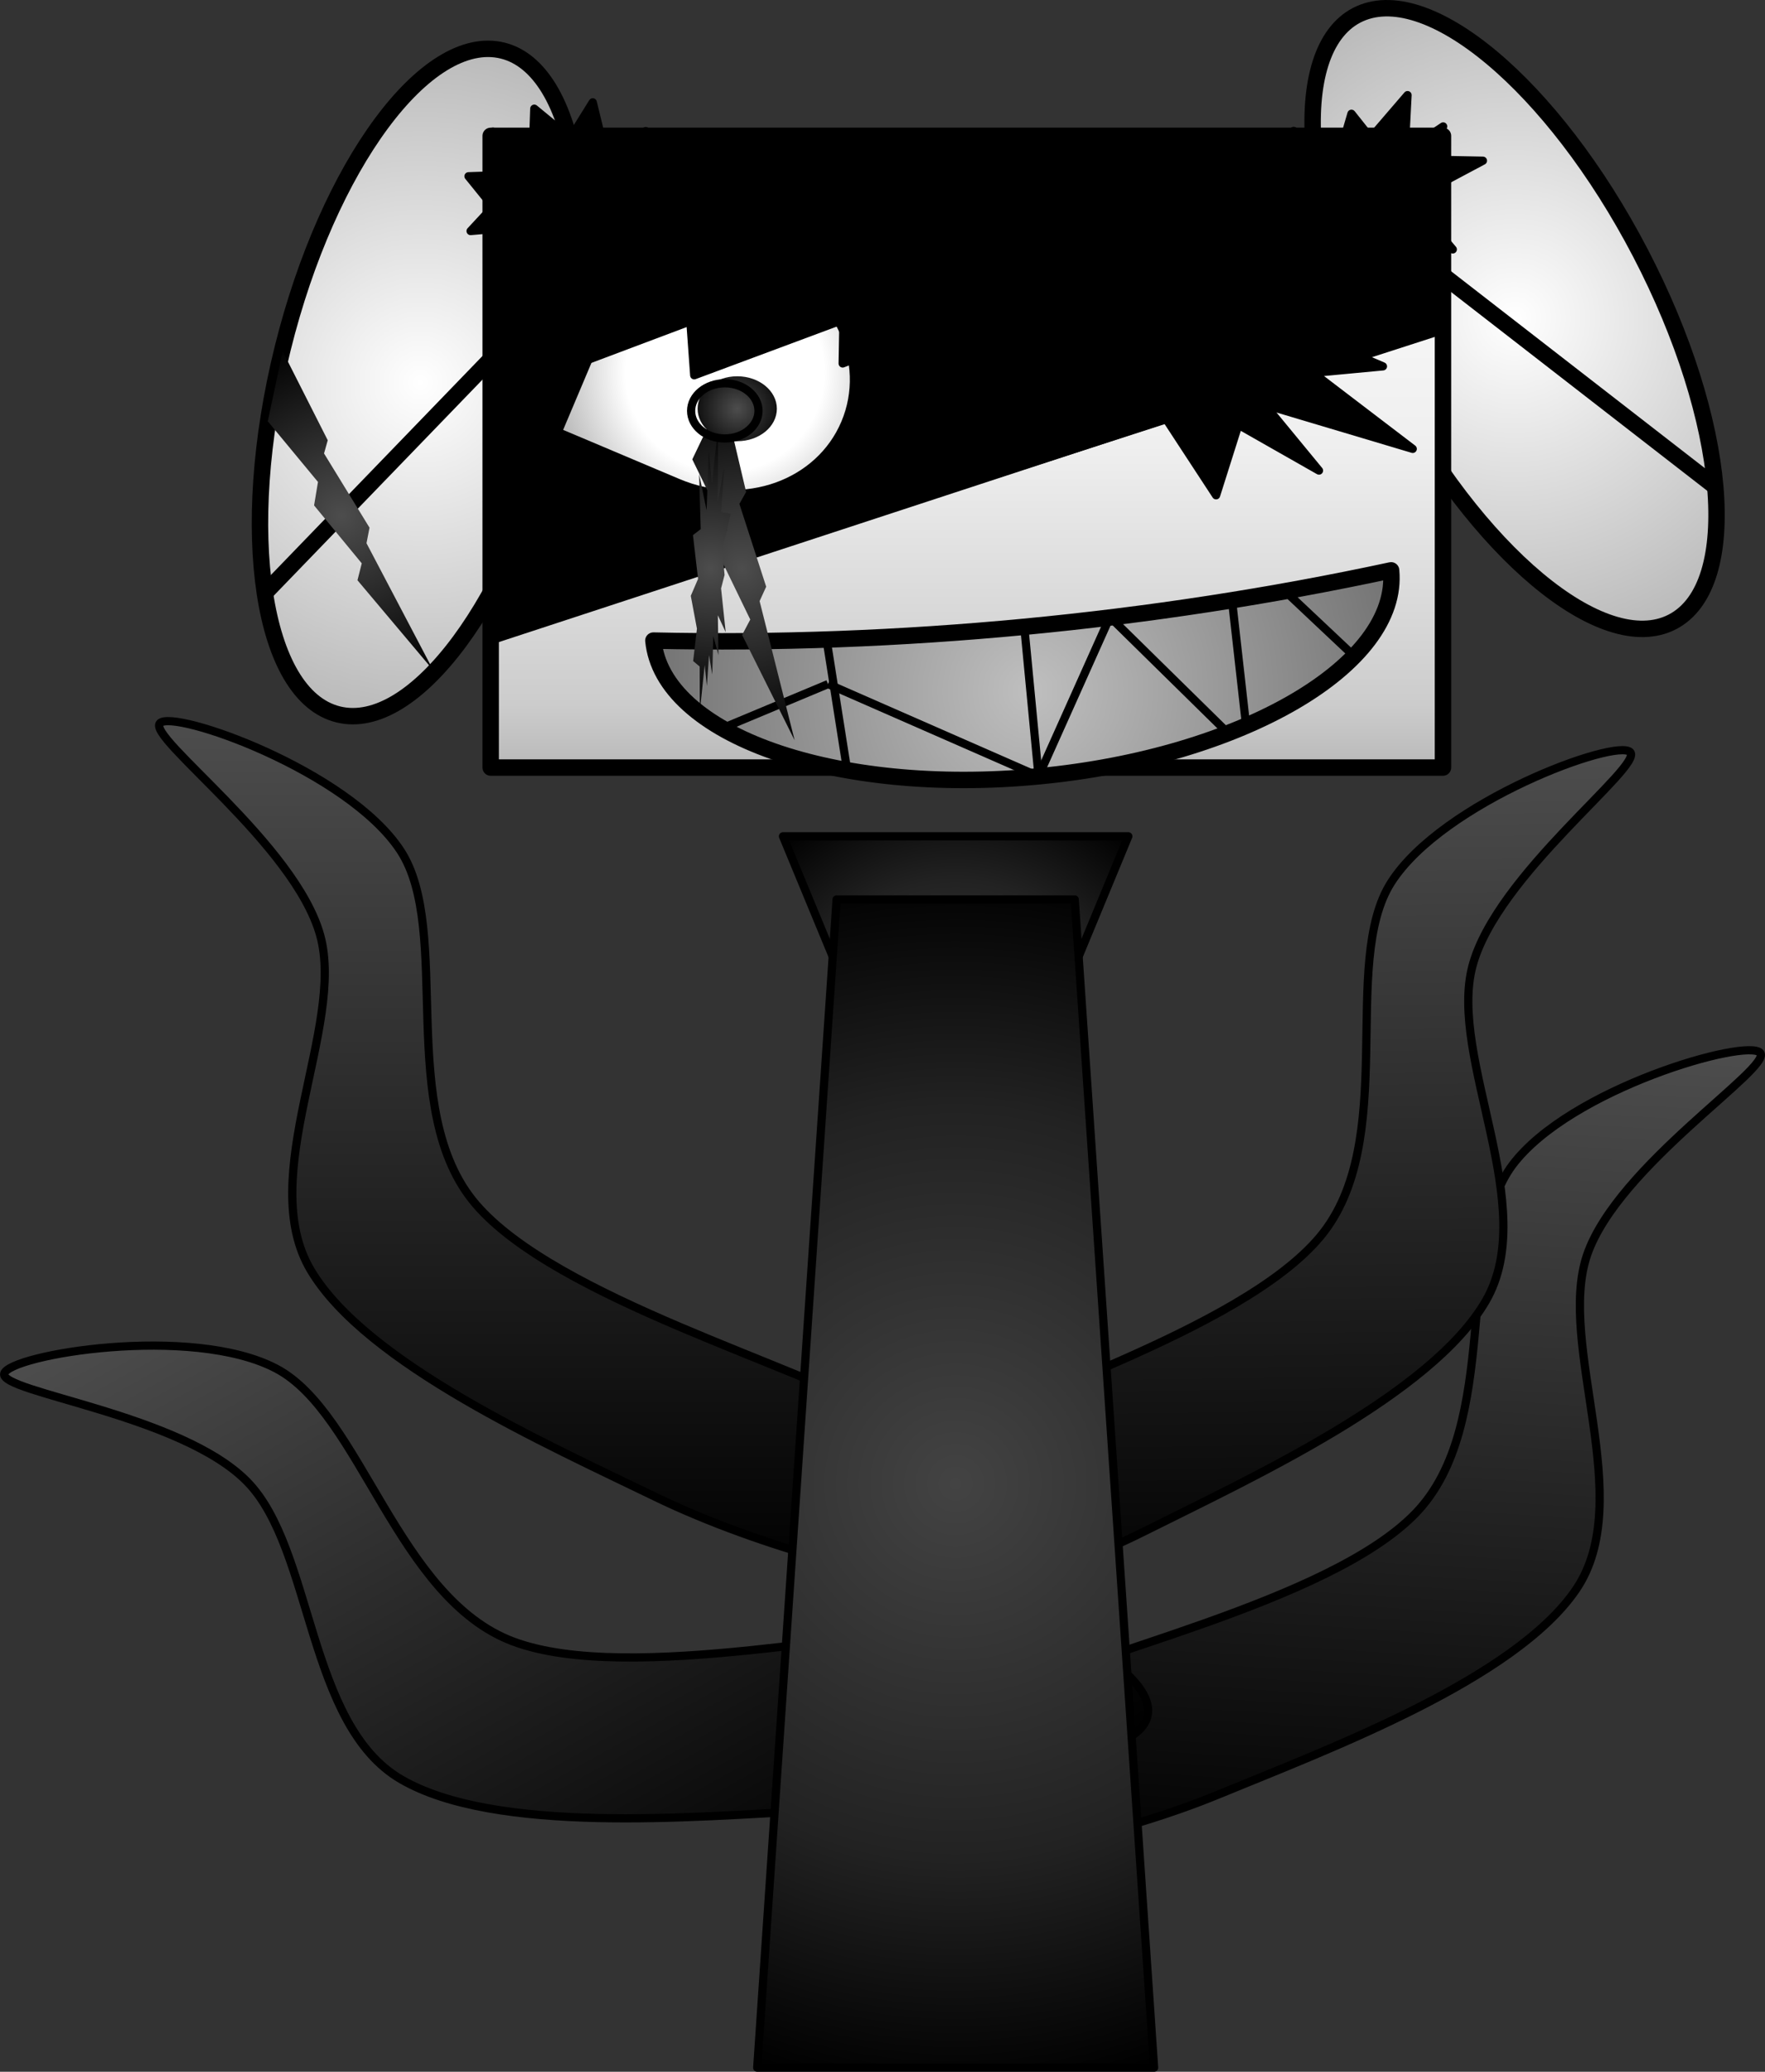 <svg version="1.1" xmlns="http://www.w3.org/2000/svg" xmlns:xlink="http://www.w3.org/1999/xlink" width="214.944" height="252.23" viewBox="0,0,214.944,252.23"><rect x="0" y="0" width="214.944" height="252.23" fill="#333333" stroke="none"/><defs><linearGradient x1="339.465" y1="183.972" x2="332.985" y2="289.119" gradientUnits="userSpaceOnUse" id="color-1"><stop offset="0" stop-color="#4d4d4d"/><stop offset="1" stop-color="#000000"/></linearGradient><linearGradient x1="125.29" y1="223.097" x2="176.287" y2="315.274" gradientUnits="userSpaceOnUse" id="color-2"><stop offset="0" stop-color="#4d4d4d"/><stop offset="1" stop-color="#000000"/></linearGradient><linearGradient x1="323.618" y1="147.349" x2="324.854" y2="252.694" gradientUnits="userSpaceOnUse" id="color-3"><stop offset="0" stop-color="#4d4d4d"/><stop offset="1" stop-color="#000000"/></linearGradient><linearGradient x1="144.363" y1="143.827" x2="144.363" y2="249.172" gradientUnits="userSpaceOnUse" id="color-4"><stop offset="0" stop-color="#4d4d4d"/><stop offset="1" stop-color="#000000"/></linearGradient><radialGradient cx="241.371" cy="183.261" r="32.985" fx="241.371" fy="183.261" gradientUnits="userSpaceOnUse" id="color-5"><stop offset="0" stop-color="#434343"/><stop offset="0.61" stop-color="#222222"/><stop offset="1" stop-color="#000000"/></radialGradient><radialGradient cx="241.371" cy="236.649" r="75.106" fx="241.371" fy="236.649" gradientUnits="userSpaceOnUse" id="color-6"><stop offset="0" stop-color="#434343"/><stop offset="0.61" stop-color="#222222"/><stop offset="1" stop-color="#000000"/></radialGradient><radialGradient cx="309.435" cy="94.812" r="45.076" fx="309.435" fy="94.812" gradientUnits="userSpaceOnUse" id="color-7"><stop offset="0" stop-color="#ffffff"/><stop offset="1" stop-color="#b3b3b3"/></radialGradient><radialGradient cx="176.192" cy="102.598" r="45.076" fx="176.192" fy="102.598" gradientUnits="userSpaceOnUse" id="color-8"><stop offset="0" stop-color="#ffffff"/><stop offset="1" stop-color="#b3b3b3"/></radialGradient><linearGradient x1="184.744" y1="72.571" x2="184.744" y2="149.477" gradientUnits="userSpaceOnUse" id="color-9"><stop offset="0" stop-color="#ffffff"/><stop offset="0.49" stop-color="#efefef"/><stop offset="0.9" stop-color="#cccccc"/><stop offset="1" stop-color="#b9b9b9"/><stop offset="1" stop-color="#737373"/></linearGradient><radialGradient cx="213.258" cy="101.361" r="21.604" fx="213.258" fy="101.361" gradientUnits="userSpaceOnUse" id="color-10"><stop offset="0" stop-color="#ffffff"/><stop offset="0.56" stop-color="#ffffff"/><stop offset="1" stop-color="#b3b3b3"/></radialGradient><radialGradient cx="166.582" cy="118.813" r="21.886" fx="166.582" fy="118.813" gradientUnits="userSpaceOnUse" id="color-11"><stop offset="0" stop-color="#4d4d4d"/><stop offset="1" stop-color="#000000"/></radialGradient><radialGradient cx="250.471" cy="140.141" r="46.318" fx="250.471" fy="140.141" gradientUnits="userSpaceOnUse" id="color-12"><stop offset="0" stop-color="#bfbfbf"/><stop offset="1" stop-color="#737373"/></radialGradient><radialGradient cx="215.327" cy="125.239" r="21.886" fx="215.327" fy="125.239" gradientUnits="userSpaceOnUse" id="color-13"><stop offset="0" stop-color="#4d4d4d"/><stop offset="1" stop-color="#000000"/></radialGradient><radialGradient cx="211.548" cy="125.239" r="17.504" fx="211.548" fy="125.239" gradientUnits="userSpaceOnUse" id="color-14"><stop offset="0" stop-color="#4d4d4d"/><stop offset="1" stop-color="#000000"/></radialGradient><radialGradient cx="214.77" cy="105.794" r="6.238" fx="214.77" fy="105.794" gradientUnits="userSpaceOnUse" id="color-15"><stop offset="0" stop-color="#4d4d4d"/><stop offset="1" stop-color="#000000"/></radialGradient></defs><g transform="translate(-124.989,-56.03)"><g data-paper-data="{&quot;isPaintingLayer&quot;:true}" fill-rule="evenodd" stroke-miterlimit="10" stroke-dasharray="" stroke-dashoffset="0" style="mix-blend-mode: normal"><path d="M232.57,273.714c1.74,-3.345 2.521,-5.118 13.316,-10.686c10.795,-5.567 40.909,-11.862 51.455,-22.719c10.546,-10.857 4.82,-33.073 11.821,-42.422c7.001,-9.349 28.666,-15.494 30.184,-13.674c1.518,1.819 -17.337,13.698 -21.076,24.591c-3.74,10.893 6.121,29.816 -1.362,40.766c-7.483,10.95 -29.96,19.345 -43.537,24.933c-13.577,5.588 -31.126,8.726 -37.926,8.594c-6.8,-0.132 -4.614,-6.038 -2.874,-9.383z" fill="url(#color-1)" stroke="none" stroke-width="1" stroke-linecap="square" stroke-linejoin="miter"/><path d="M232.57,273.714c1.74,-3.345 2.521,-5.118 13.316,-10.686c10.795,-5.567 40.909,-11.862 51.455,-22.719c10.546,-10.857 4.82,-33.073 11.821,-42.422c7.001,-9.349 28.666,-15.494 30.184,-13.674c1.518,1.819 -17.337,13.698 -21.076,24.591c-3.74,10.893 6.121,29.816 -1.362,40.766c-7.483,10.95 -29.96,19.345 -43.537,24.933c-13.577,5.588 -31.126,8.726 -37.926,8.594c-6.8,-0.132 -4.614,-6.038 -2.874,-9.383z" fill="none" stroke="#000000" stroke-width="1" stroke-linecap="butt" stroke-linejoin="round"/><path d="M260.358,258.249c3.008,2.274 7.518,6.67 1.433,9.708c-6.085,3.038 -23.281,7.739 -37.941,8.522c-14.661,0.783 -38.564,2.852 -50.023,-3.824c-11.459,-6.676 -10.679,-27.999 -18.733,-36.231c-8.054,-8.232 -30.182,-10.864 -29.592,-13.159c0.59,-2.295 22.794,-6.048 33.131,-0.61c10.337,5.438 14.704,27.959 28.889,33.236c14.185,5.277 44.084,-1.968 56.223,-1.575c12.14,0.393 13.606,1.66 16.614,3.933z" fill="url(#color-2)" stroke="none" stroke-width="1" stroke-linecap="square" stroke-linejoin="miter"/><path d="M260.358,258.249c3.008,2.274 7.518,6.67 1.433,9.708c-6.085,3.038 -23.281,7.739 -37.941,8.522c-14.661,0.783 -38.564,2.852 -50.023,-3.824c-11.459,-6.676 -10.679,-27.999 -18.733,-36.231c-8.054,-8.232 -30.182,-10.864 -29.592,-13.159c0.59,-2.295 22.794,-6.048 33.131,-0.61c10.337,5.438 14.704,27.959 28.889,33.236c14.185,5.277 44.084,-1.968 56.223,-1.575c12.14,0.393 13.606,1.66 16.614,3.933z" fill="none" stroke="#000000" stroke-width="1" stroke-linecap="butt" stroke-linejoin="round"/><path d="M223.577,244.683c1.491,-3.463 2.14,-5.29 12.499,-11.633c10.359,-6.343 39.932,-14.826 49.655,-26.427c9.723,-11.6 2.385,-33.338 8.683,-43.176c6.298,-9.837 27.456,-17.552 29.103,-15.849c1.647,1.704 -16.288,14.932 -19.22,26.07c-2.932,11.138 8.288,29.289 1.627,40.758c-6.662,11.469 -28.464,21.488 -41.596,28.055c-13.132,6.567 -30.405,10.982 -37.197,11.349c-6.792,0.367 -5.045,-5.685 -3.554,-9.148z" fill="url(#color-3)" stroke="none" stroke-width="1" stroke-linecap="square" stroke-linejoin="miter"/><path d="M223.577,244.683c1.491,-3.463 2.14,-5.29 12.499,-11.633c10.359,-6.343 39.932,-14.826 49.655,-26.427c9.723,-11.6 2.385,-33.338 8.683,-43.176c6.298,-9.837 27.456,-17.552 29.103,-15.849c1.647,1.704 -16.288,14.932 -19.22,26.07c-2.932,11.138 8.288,29.289 1.627,40.758c-6.662,11.469 -28.464,21.488 -41.596,28.055c-13.132,6.567 -30.405,10.982 -37.197,11.349c-6.792,0.367 -5.045,-5.685 -3.554,-9.148z" fill="none" stroke="#000000" stroke-width="1" stroke-linecap="butt" stroke-linejoin="round"/><path d="M245.532,239.973c1.531,3.446 3.349,9.476 -3.446,9.189c-6.795,-0.287 -24.118,-4.499 -37.325,-10.911c-13.207,-6.412 -35.125,-16.174 -41.92,-27.563c-6.795,-11.389 4.211,-29.67 1.148,-40.772c-3.063,-11.102 -21.15,-24.118 -19.523,-25.841c1.627,-1.723 22.873,5.743 29.285,15.505c6.412,9.762 -0.669,31.583 9.189,43.068c9.858,11.485 39.527,19.62 49.959,25.841c10.432,6.221 11.102,8.039 12.633,11.485z" fill="url(#color-4)" stroke="none" stroke-width="1" stroke-linecap="square" stroke-linejoin="miter"/><path d="M245.532,239.973c1.531,3.446 3.349,9.476 -3.446,9.189c-6.795,-0.287 -24.118,-4.499 -37.325,-10.911c-13.207,-6.412 -35.125,-16.174 -41.92,-27.563c-6.795,-11.389 4.211,-29.67 1.148,-40.772c-3.063,-11.102 -21.15,-24.118 -19.523,-25.841c1.627,-1.723 22.873,5.743 29.285,15.505c6.412,9.762 -0.669,31.583 9.189,43.068c9.858,11.485 39.527,19.62 49.959,25.841c10.432,6.221 11.102,8.039 12.633,11.485z" fill="none" stroke="#000000" stroke-width="1" stroke-linecap="butt" stroke-linejoin="round"/><path d="M262.399,157.848l-21.029,50.826l-21.029,-50.826z" fill="url(#color-5)" stroke="none" stroke-width="1" stroke-linecap="square" stroke-linejoin="miter"/><path d="M262.399,157.848l-21.029,50.826l-21.029,-50.826z" fill="none" stroke="#000000" stroke-width="1" stroke-linecap="butt" stroke-linejoin="round"/><path d="M265.537,307.76h-48.333l9.667,-142.223h29z" fill="url(#color-6)" stroke="none" stroke-width="1" stroke-linecap="square" stroke-linejoin="miter"/><path d="M265.537,307.76h-48.333l9.667,-142.223h29z" fill="none" stroke="#000000" stroke-width="1" stroke-linecap="butt" stroke-linejoin="round"/><path d="M328.669,131.734v0c-8.466,4.408 -23.94,-8.548 -34.563,-28.94v0c-5.101,-9.792 -8.379,-20.024 -9.111,-28.445c-0.732,-8.421 1.14,-14.341 5.205,-16.458v0c8.466,-4.408 23.94,8.548 34.563,28.94v0c10.623,20.391 12.371,40.495 3.906,44.903z" fill="url(#color-7)" stroke="none" stroke-width="1" stroke-linecap="square" stroke-linejoin="miter"/><path d="M328.669,131.734v0c-8.466,4.408 -23.94,-8.548 -34.563,-28.94v0c-5.101,-9.792 -8.379,-20.024 -9.111,-28.445c-0.732,-8.421 1.14,-14.341 5.205,-16.458v0c8.466,-4.408 23.94,8.548 34.563,28.94v0c10.623,20.391 12.371,40.495 3.906,44.903z" fill="none" stroke="#000000" stroke-width="2" stroke-linecap="butt" stroke-linejoin="round"/><path d="M333.875,115.276l-36.121,-28.022" fill-opacity="0" fill="#000000" stroke="none" stroke-width="1" stroke-linecap="square" stroke-linejoin="miter"/><path d="M333.875,115.276l-36.121,-28.022" fill="none" stroke="#000000" stroke-width="2" stroke-linecap="butt" stroke-linejoin="round"/><path d="M159.416,98.442v0c5.533,-22.316 17.53,-38.547 26.794,-36.251v0c4.449,1.102 7.66,6.417 8.927,14.774c1.267,8.357 0.486,19.073 -2.171,29.79v0c-5.533,22.316 -17.53,38.547 -26.794,36.251v0c-9.265,-2.295 -12.29,-22.247 -6.756,-44.564z" fill="url(#color-8)" stroke="none" stroke-width="1" stroke-linecap="square" stroke-linejoin="miter"/><path d="M159.416,98.442v0c5.533,-22.316 17.53,-38.547 26.794,-36.251v0c4.449,1.102 7.66,6.417 8.927,14.774c1.267,8.357 0.486,19.073 -2.171,29.79v0c-5.533,22.316 -17.53,38.547 -26.794,36.251v0c-9.265,-2.295 -12.29,-22.247 -6.756,-44.564z" fill="none" stroke="#000000" stroke-width="2" stroke-linecap="butt" stroke-linejoin="round"/><path d="M157.245,128.231l28.338,-29.324" fill-opacity="0" fill="#000000" stroke="none" stroke-width="1" stroke-linecap="square" stroke-linejoin="miter"/><path d="M157.245,128.231l28.338,-29.324" fill="none" stroke="#000000" stroke-width="2" stroke-linecap="butt" stroke-linejoin="round"/><path d="M184.744,72.572h115.972v76.905h-115.972z" fill="url(#color-9)" stroke="none" stroke-width="1" stroke-linecap="square" stroke-linejoin="miter"/><path d="M184.744,72.572h115.972v76.905h-115.972z" fill="none" stroke="#000000" stroke-width="2" stroke-linecap="butt" stroke-linejoin="round"/><path d="M184.638,134.036l115.929,-38.01" fill-opacity="0" fill="#000000" stroke="none" stroke-width="1" stroke-linecap="square" stroke-linejoin="miter"/><path d="M184.638,134.036l115.929,-38.01" fill="none" stroke="#000000" stroke-width="1" stroke-linecap="butt" stroke-linejoin="round"/><path d="M185.113,72.648h115.449v23.38h-115.449z" fill="#000000" stroke="none" stroke-width="1" stroke-linecap="square" stroke-linejoin="miter"/><path d="M185.113,72.648h115.449v23.38h-115.449z" fill="none" stroke="#000000" stroke-width="1" stroke-linecap="butt" stroke-linejoin="round"/><path d="M185.113,113.721l109.75,-35.427l5.784,17.927l-109.75,35.427z" fill="#000000" stroke="none" stroke-width="1" stroke-linecap="square" stroke-linejoin="miter"/><path d="M185.113,113.721l109.75,-35.427l5.784,17.927l-109.75,35.427z" fill="none" stroke="#000000" stroke-width="1" stroke-linecap="butt" stroke-linejoin="round"/><path d="M184.744,72.648h59.192v41.574h-59.192z" fill="#000000" stroke="none" stroke-width="1" stroke-linecap="square" stroke-linejoin="miter"/><path d="M184.744,72.648h59.192v41.574h-59.192z" fill="none" stroke="#000000" stroke-width="1" stroke-linecap="butt" stroke-linejoin="round"/><path d="M184.956,133.707l-0.075,-23.252l10.073,17.554z" fill="#000000" stroke="none" stroke-width="1" stroke-linecap="square" stroke-linejoin="miter"/><path d="M184.956,133.707l-0.075,-23.252l10.073,17.554z" fill="none" stroke="#000000" stroke-width="1" stroke-linecap="butt" stroke-linejoin="round"/><path d="M184.948,131.718l6.531,-2.145l0.587,1.782l-6.531,2.145z" fill="#000000" stroke="none" stroke-width="1" stroke-linecap="square" stroke-linejoin="miter"/><path d="M184.948,131.718l6.531,-2.145l0.587,1.782l-6.531,2.145z" fill="none" stroke="#000000" stroke-width="1" stroke-linecap="butt" stroke-linejoin="round"/><path d="M227.915,107.549v0c-3.141,7.435 -12.25,10.69 -20.344,7.272v0c-4.886,-2.063 -9.771,-4.126 -14.657,-6.189c1.896,-4.487 3.792,-8.974 5.688,-13.461c3.141,-7.435 12.25,-10.69 20.344,-7.272v0c8.095,3.418 12.11,12.216 8.969,19.651z" fill="url(#color-10)" stroke="none" stroke-width="1" stroke-linecap="square" stroke-linejoin="miter"/><path d="M227.915,107.549v0c-3.141,7.435 -12.25,10.69 -20.344,7.272v0c-4.886,-2.063 -9.771,-4.126 -14.657,-6.189c1.896,-4.487 3.792,-8.974 5.688,-13.461c3.141,-7.435 12.25,-10.69 20.344,-7.272v0c8.095,3.418 12.11,12.216 8.969,19.651z" fill="none" stroke="#000000" stroke-width="1" stroke-linecap="butt" stroke-linejoin="round"/><path d="M189.497,81.415l19.561,0.911l-0.184,4.304l18.653,-2.405l0.19,4.526l28.639,0.338l-28.746,11.193l0.096,-5.331l-18.174,6.768l-0.473,-6.572l-19.118,7.188z" fill="#000000" stroke="none" stroke-width="1" stroke-linecap="square" stroke-linejoin="miter"/><path d="M189.497,81.415l19.561,0.911l-0.184,4.304l18.653,-2.405l0.19,4.526l28.639,0.338l-28.746,11.193l0.096,-5.331l-18.174,6.768l-0.473,-6.572l-19.118,7.188z" fill="none" stroke="#000000" stroke-width="1" stroke-linecap="butt" stroke-linejoin="round"/><path d="M159.413,98.797l5.489,10.834l-0.452,1.606l5.538,9.035l-0.366,1.894l8.129,15.468l-9.228,-10.959l0.522,-2.06l-5.806,-7.051l0.474,-2.856l-6.114,-7.39z" fill="url(#color-11)" stroke="none" stroke-width="1" stroke-linecap="square" stroke-linejoin="miter"/><path d="M223.098,132.984l2.07,13.136" fill-opacity="0" fill="#000000" stroke="none" stroke-width="1" stroke-linecap="square" stroke-linejoin="miter"/><path d="M244.597,146.722l-1.451,-15.174" fill-opacity="0" fill="#000000" stroke="none" stroke-width="1" stroke-linecap="square" stroke-linejoin="miter"/><path d="M265.629,141.285l-1.398,-12.421" fill-opacity="0" fill="#000000" stroke="none" stroke-width="1" stroke-linecap="square" stroke-linejoin="miter"/><path d="M212.523,141.831l10.703,-4.471" fill-opacity="0" fill="#000000" stroke="none" stroke-width="1" stroke-linecap="square" stroke-linejoin="miter"/><path d="M244.598,146.722l-21.374,-9.369" fill-opacity="0" fill="#000000" stroke="none" stroke-width="1" stroke-linecap="square" stroke-linejoin="miter"/><path d="M244.593,146.721l7.448,-16.625" fill-opacity="0" fill="#000000" stroke="none" stroke-width="1" stroke-linecap="square" stroke-linejoin="miter"/><path d="M252.396,131.097l11.834,11.631" fill-opacity="0" fill="#000000" stroke="none" stroke-width="1" stroke-linecap="square" stroke-linejoin="miter"/><path d="M276.889,134.771l-7.149,-6.733" fill-opacity="0" fill="#000000" stroke="none" stroke-width="1" stroke-linecap="square" stroke-linejoin="miter"/><path d="M294.398,125.467v0c1.096,11.49 -18.127,22.719 -42.935,25.081c-24.808,2.362 -45.808,-5.038 -46.904,-16.529v0c29.809,0.661 60.691,-2.279 89.839,-8.552z" fill="url(#color-12)" stroke="none" stroke-width="1" stroke-linecap="square" stroke-linejoin="miter"/><path d="M294.398,125.467v0c1.096,11.49 -18.127,22.719 -42.935,25.081c-24.808,2.362 -45.808,-5.038 -46.904,-16.529v0c29.809,0.661 60.691,-2.279 89.839,-8.552z" fill="none" stroke="#000000" stroke-width="2" stroke-linecap="butt" stroke-linejoin="round"/><path d="M228.159,149.828l-2.484,-15.76" fill="none" stroke="#000000" stroke-width="1" stroke-linecap="butt" stroke-linejoin="round"/><path d="M249.727,132.344l1.741,18.206" fill="none" stroke="#000000" stroke-width="1" stroke-linecap="butt" stroke-linejoin="round"/><path d="M276.703,144.026l-1.677,-14.903" fill="none" stroke="#000000" stroke-width="1" stroke-linecap="butt" stroke-linejoin="round"/><path d="M225.827,139.316l-12.841,5.364" fill="none" stroke="#000000" stroke-width="1" stroke-linecap="butt" stroke-linejoin="round"/><path d="M251.47,150.55l-25.644,-11.241" fill="none" stroke="#000000" stroke-width="1" stroke-linecap="butt" stroke-linejoin="round"/><path d="M251.464,150.548l8.937,-19.947" fill="none" stroke="#000000" stroke-width="1" stroke-linecap="butt" stroke-linejoin="round"/><path d="M275.025,145.758l-14.198,-13.955" fill="none" stroke="#000000" stroke-width="1" stroke-linecap="butt" stroke-linejoin="round"/><path d="M281.634,128.132l8.578,8.079" fill="none" stroke="#000000" stroke-width="1" stroke-linecap="butt" stroke-linejoin="round"/><path d="M213.062,104.099l2.789,11.821l-0.816,1.455l3.26,10.083l-0.8,1.755l4.266,16.945l-6.395,-12.821l0.991,-1.879l-3.987,-8.218l1.132,-2.664l-4.206,-8.62z" fill="url(#color-13)" stroke="none" stroke-width="1" stroke-linecap="square" stroke-linejoin="miter"/><path d="M211.697,114.874l0.749,-6.969l-0.06,9.272l0.784,-4.181l-0.366,5.393l1.175,0.181l-1.039,4.425l0.289,3.03l-0.426,1.637l0.562,5.332l-0.954,-2.058l0.068,4.847l-0.622,-2.303l-0.128,4.666l-0.392,-2.363l-0.264,3.759l-0.264,-2.547l-0.588,5.577l-0.025,-5.393l-0.793,-0.666l0.46,-3.94l-0.75,-4.001l0.886,-2.062l-0.622,-5.332l0.946,-0.727l-0.196,-6.728l0.911,4.425l0.264,-7.214z" fill="url(#color-14)" stroke="none" stroke-width="1" stroke-linecap="square" stroke-linejoin="miter"/><path d="M209.944,105.794v0c0,-2.183 2.161,-3.953 4.826,-3.953v0c2.665,0 4.826,1.77 4.826,3.953v0c0,2.183 -2.161,3.953 -4.826,3.953v0c-2.665,0 -4.826,-1.77 -4.826,-3.953z" fill="url(#color-15)" stroke="none" stroke-width="1" stroke-linecap="square" stroke-linejoin="miter"/><path d="M209.155,106.052v0c0,-1.856 1.837,-3.361 4.103,-3.361v0c2.266,0 4.103,1.505 4.103,3.361v0c0,1.856 -1.837,3.361 -4.103,3.361v0c-2.266,0 -4.103,-1.505 -4.103,-3.361z" fill="none" stroke="#000000" stroke-width="1" stroke-linecap="butt" stroke-linejoin="round"/><path d="M284.908,101.432l12.126,9.248l-18.019,-5.378l6.603,8.02l-9.813,-5.579l-2.718,8.589l-6.567,-10.035l-6.51,0.525l-2.347,-4.017l-11.561,1.316l5.944,-5.955l-9.619,-2.078l5.756,-3.37l-8.87,-3.429l5.41,-1.637l-6.823,-3.952l5.514,-0.596l-9.729,-7.313l10.601,2.685l2.897,-5.502l6.782,5.501l9.335,-3.411l2.253,7.646l11.682,-1.759l-0.479,7.376l13.556,2.135l-10.489,4.38l13.583,5.791z" fill="#000000" stroke="none" stroke-width="1" stroke-linecap="square" stroke-linejoin="miter"/><path d="M284.908,101.432l12.126,9.248l-18.019,-5.378l6.603,8.02l-9.813,-5.579l-2.718,8.589l-6.567,-10.035l-6.51,0.525l-2.347,-4.017l-11.561,1.316l5.944,-5.955l-9.619,-2.078l5.756,-3.37l-8.87,-3.429l5.41,-1.637l-6.823,-3.952l5.514,-0.596l-9.729,-7.313l10.601,2.685l2.897,-5.502l6.782,5.501l9.335,-3.411l2.253,7.646l11.682,-1.759l-0.479,7.376l13.556,2.135l-10.489,4.38l13.583,5.791z" fill="none" stroke="#000000" stroke-width="1" stroke-linecap="butt" stroke-linejoin="round"/><path d="M291.916,72.829l4.486,-5.218l-0.357,6.942l4.694,-3.13l-2.193,4.037l7.037,0.136l-6.221,3.313l1.732,2.269l-2.548,1.226l3.366,3.992l-5.712,-1.541l0.407,3.629l-3.723,-1.724l-0.766,3.493l-2.346,-1.769l-1.58,2.814l-1.581,-1.907l-3.518,4.176l-0.151,-4.037l-4.745,-0.499l2.757,-2.95l-4.489,-2.996l5.305,-1.544l-3.725,-3.992l5.662,-0.544l-1.173,-5.037l5.457,3.313l1.58,-5.401z" fill="#000000" stroke="none" stroke-width="1" stroke-linecap="square" stroke-linejoin="miter"/><path d="M291.916,72.829l4.486,-5.218l-0.357,6.942l4.694,-3.13l-2.193,4.037l7.037,0.136l-6.221,3.313l1.732,2.269l-2.548,1.226l3.366,3.992l-5.712,-1.541l0.407,3.629l-3.723,-1.724l-0.766,3.493l-2.346,-1.769l-1.58,2.814l-1.581,-1.907l-3.518,4.176l-0.151,-4.037l-4.745,-0.499l2.757,-2.95l-4.489,-2.996l5.305,-1.544l-3.725,-3.992l5.662,-0.544l-1.173,-5.037l5.457,3.313l1.58,-5.401z" fill="none" stroke="#000000" stroke-width="1" stroke-linecap="butt" stroke-linejoin="round"/><path d="M203.2,75.733l6.862,-0.517l-5.161,4.656l5.533,1.106l-4.406,1.304l4.88,5.072l-6.742,-2.057l-0.379,2.829l-2.668,-0.935l-0.442,5.203l-2.95,-5.128l-2.278,2.854l-1.414,-3.852l-3.011,1.929l-0.408,-2.909l-3.107,0.873l0.23,-2.467l-5.441,0.465l2.748,-2.962l-3.003,-3.708l4.035,-0.137l-1.056,-5.293l4.843,2.659l0.189,-5.457l4.389,3.619l2.732,-4.391l1.516,6.201l4.936,-2.702z" fill="#000000" stroke="none" stroke-width="1" stroke-linecap="square" stroke-linejoin="miter"/><path d="M203.2,75.733l6.862,-0.517l-5.161,4.656l5.533,1.106l-4.406,1.304l4.88,5.072l-6.742,-2.057l-0.379,2.829l-2.668,-0.935l-0.442,5.203l-2.95,-5.128l-2.278,2.854l-1.414,-3.852l-3.011,1.929l-0.408,-2.909l-3.107,0.873l0.23,-2.467l-5.441,0.465l2.748,-2.962l-3.003,-3.708l4.035,-0.137l-1.056,-5.293l4.843,2.659l0.189,-5.457l4.389,3.619l2.732,-4.391l1.516,6.201l4.936,-2.702z" fill="none" stroke="#000000" stroke-width="1" stroke-linecap="butt" stroke-linejoin="round"/></g></g></svg>